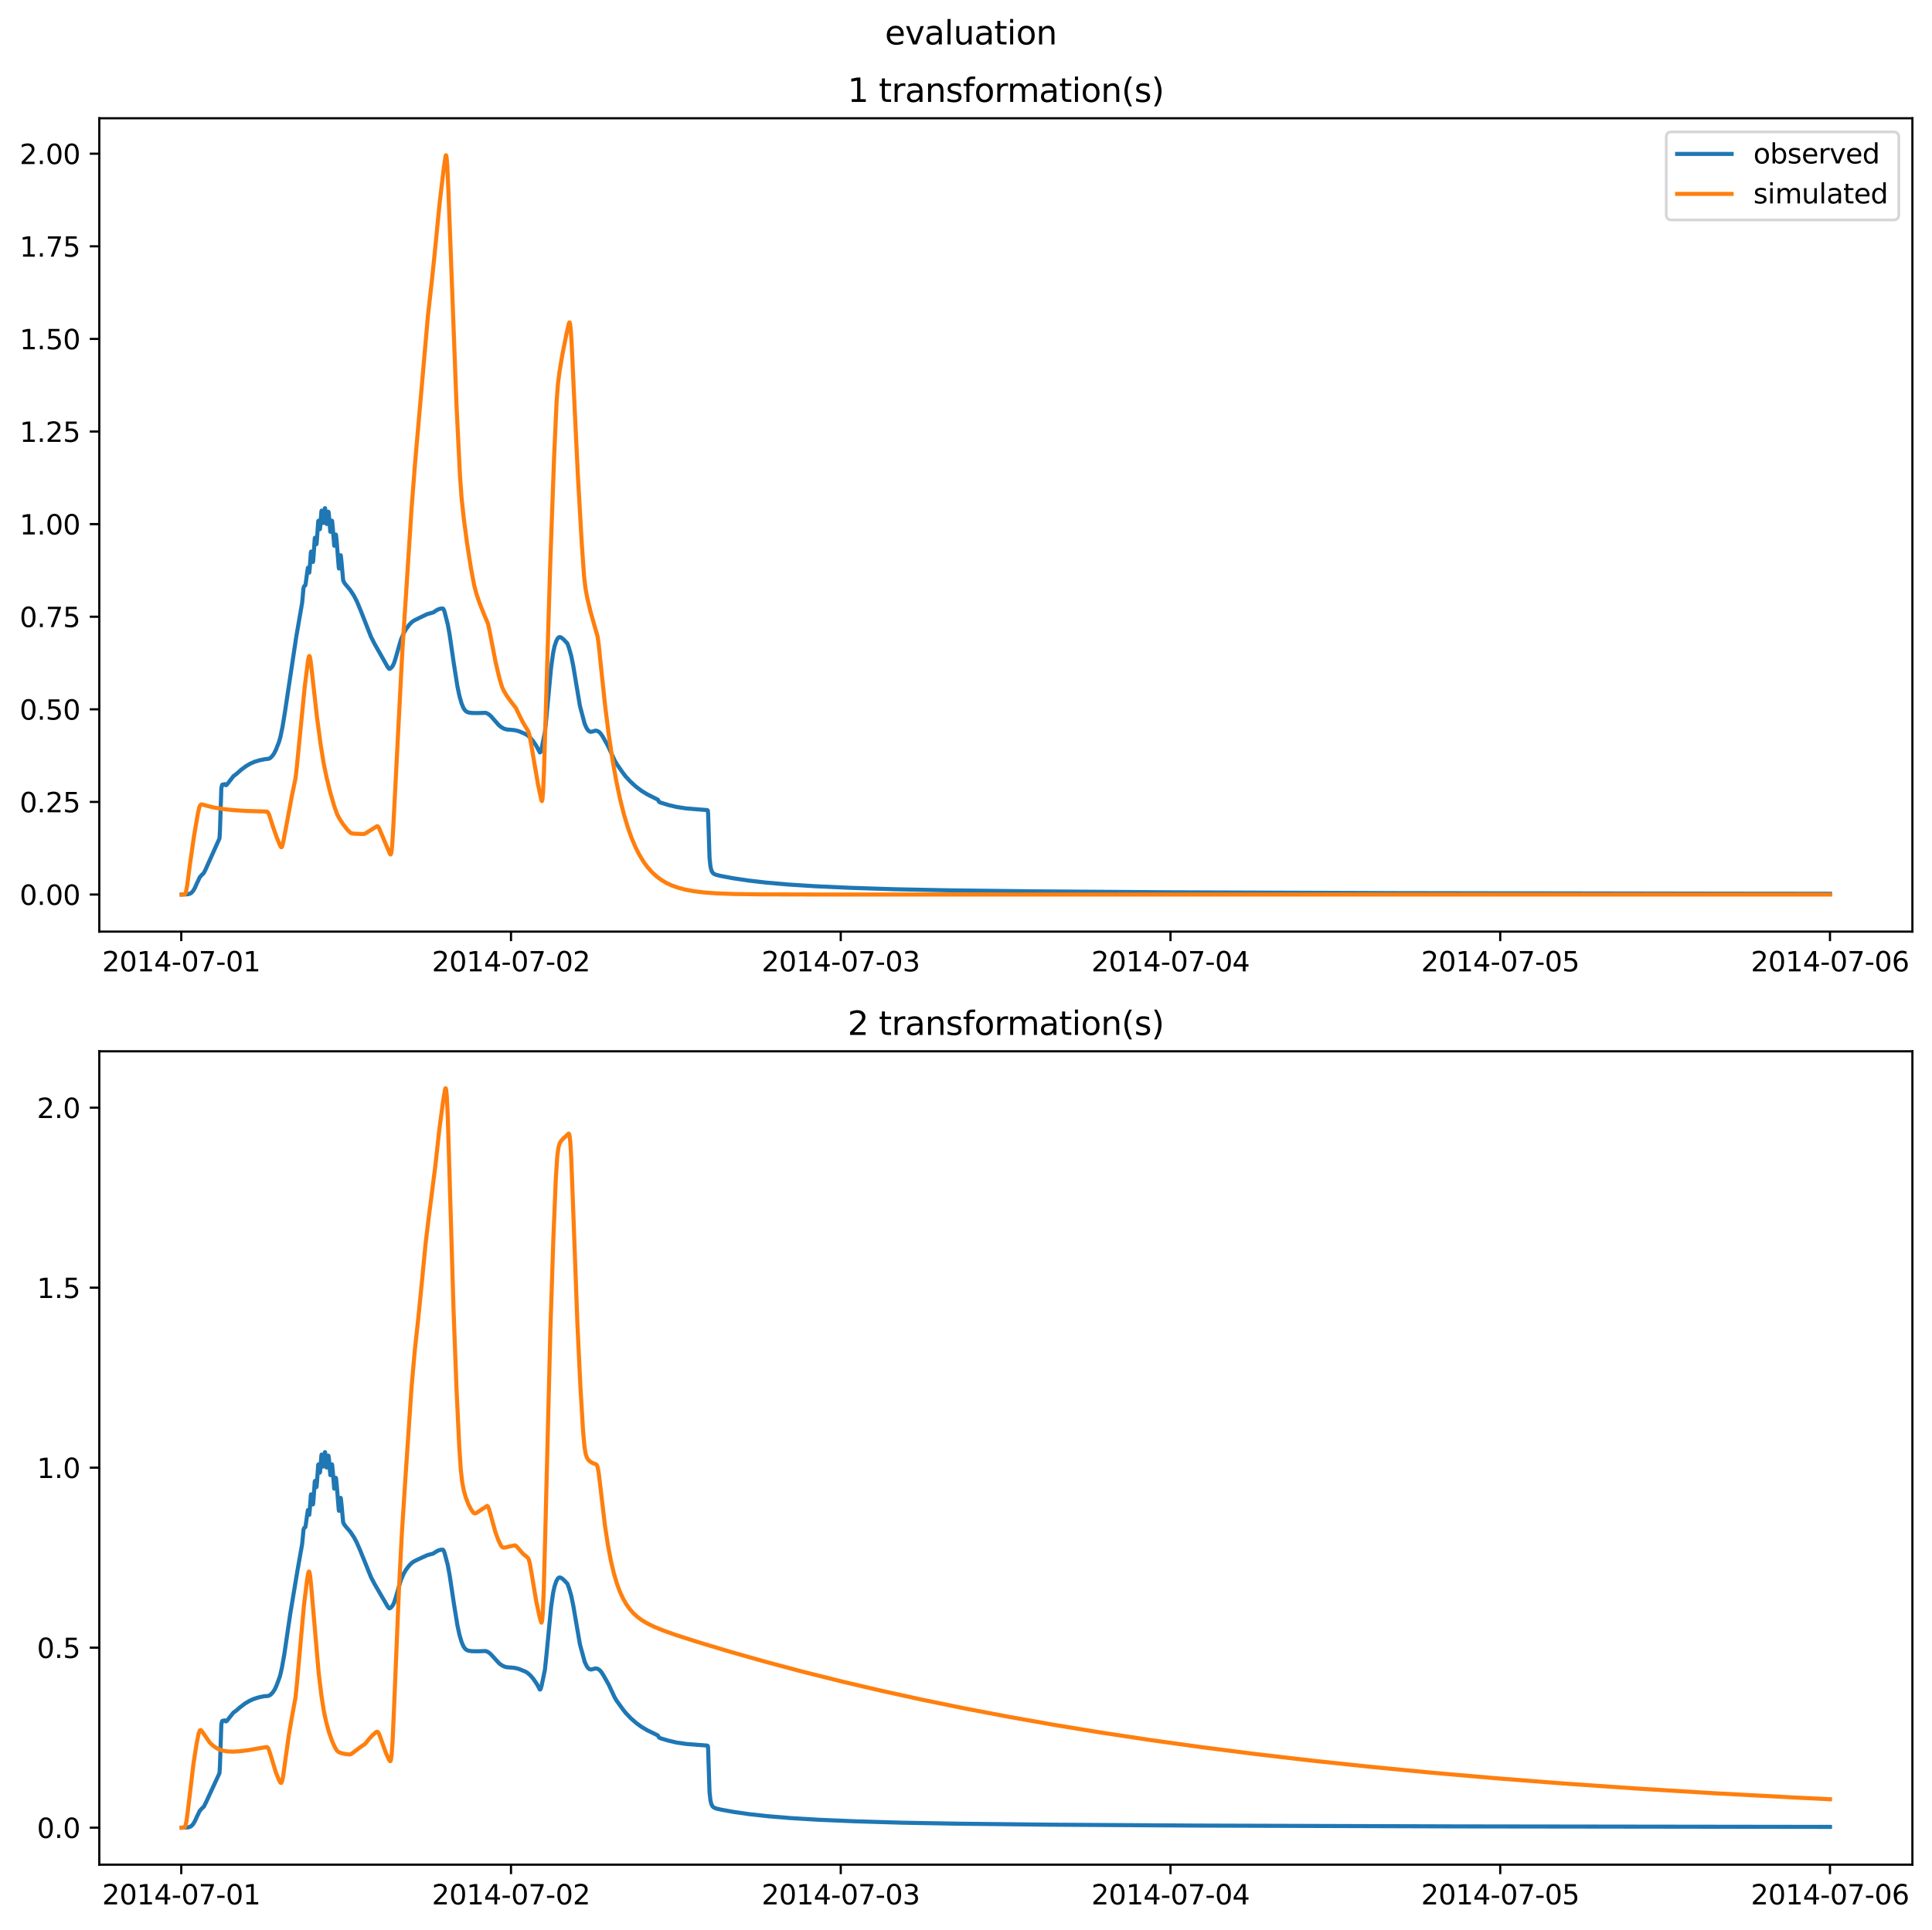 <?xml version="1.0" encoding="utf-8" standalone="no"?>
<!DOCTYPE svg PUBLIC "-//W3C//DTD SVG 1.1//EN"
  "http://www.w3.org/Graphics/SVG/1.1/DTD/svg11.dtd">
<svg xmlns:xlink="http://www.w3.org/1999/xlink" width="709.489pt" height="708.798pt" viewBox="0 0 709.489 708.798" xmlns="http://www.w3.org/2000/svg" version="1.1">
 <defs>
  <style type="text/css">*{stroke-linejoin: round; stroke-linecap: butt}</style>
 </defs>
 <g id="figure_1">
  <g id="patch_1">
   <path d="M 0 708.798 
L 709.489 708.798 
L 709.489 0 
L 0 0 
z
" style="fill: #ffffff"/>
  </g>
  <g id="axes_1">
   <g id="patch_2">
    <path d="M 36.466 342.2 
L 702.289 342.2 
L 702.289 43.44 
L 36.466 43.44 
z
" style="fill: #ffffff"/>
   </g>
   <g id="matplotlib.axis_1">
    <g id="xtick_1">
     <g id="line2d_1">
      <defs>
       <path id="m25de4a1dc1" d="M 0 0 
L 0 3.5 
" style="stroke: #000000; stroke-width: 0.8"/>
      </defs>
      <g>
       <use xlink:href="#m25de4a1dc1" x="66.562" y="342.2" style="stroke: #000000; stroke-width: 0.8"/>
      </g>
     </g>
     <g id="text_1">
      <!-- 2014-07-01 -->
      <g transform="translate(37.504 356.798) scale(0.1 -0.1)">
       <defs>
        <path id="DejaVuSans-32" d="M 1228 531 
L 3431 531 
L 3431 0 
L 469 0 
L 469 531 
Q 828 903 1448 1529 
Q 2069 2156 2228 2338 
Q 2531 2678 2651 2914 
Q 2772 3150 2772 3378 
Q 2772 3750 2511 3984 
Q 2250 4219 1831 4219 
Q 1534 4219 1204 4116 
Q 875 4013 500 3803 
L 500 4441 
Q 881 4594 1212 4672 
Q 1544 4750 1819 4750 
Q 2544 4750 2975 4387 
Q 3406 4025 3406 3419 
Q 3406 3131 3298 2873 
Q 3191 2616 2906 2266 
Q 2828 2175 2409 1742 
Q 1991 1309 1228 531 
z
" transform="scale(0.016)"/>
        <path id="DejaVuSans-30" d="M 2034 4250 
Q 1547 4250 1301 3770 
Q 1056 3291 1056 2328 
Q 1056 1369 1301 889 
Q 1547 409 2034 409 
Q 2525 409 2770 889 
Q 3016 1369 3016 2328 
Q 3016 3291 2770 3770 
Q 2525 4250 2034 4250 
z
M 2034 4750 
Q 2819 4750 3233 4129 
Q 3647 3509 3647 2328 
Q 3647 1150 3233 529 
Q 2819 -91 2034 -91 
Q 1250 -91 836 529 
Q 422 1150 422 2328 
Q 422 3509 836 4129 
Q 1250 4750 2034 4750 
z
" transform="scale(0.016)"/>
        <path id="DejaVuSans-31" d="M 794 531 
L 1825 531 
L 1825 4091 
L 703 3866 
L 703 4441 
L 1819 4666 
L 2450 4666 
L 2450 531 
L 3481 531 
L 3481 0 
L 794 0 
L 794 531 
z
" transform="scale(0.016)"/>
        <path id="DejaVuSans-34" d="M 2419 4116 
L 825 1625 
L 2419 1625 
L 2419 4116 
z
M 2253 4666 
L 3047 4666 
L 3047 1625 
L 3713 1625 
L 3713 1100 
L 3047 1100 
L 3047 0 
L 2419 0 
L 2419 1100 
L 313 1100 
L 313 1709 
L 2253 4666 
z
" transform="scale(0.016)"/>
        <path id="DejaVuSans-2d" d="M 313 2009 
L 1997 2009 
L 1997 1497 
L 313 1497 
L 313 2009 
z
" transform="scale(0.016)"/>
        <path id="DejaVuSans-37" d="M 525 4666 
L 3525 4666 
L 3525 4397 
L 1831 0 
L 1172 0 
L 2766 4134 
L 525 4134 
L 525 4666 
z
" transform="scale(0.016)"/>
       </defs>
       <use xlink:href="#DejaVuSans-32"/>
       <use xlink:href="#DejaVuSans-30" x="63.623"/>
       <use xlink:href="#DejaVuSans-31" x="127.246"/>
       <use xlink:href="#DejaVuSans-34" x="190.869"/>
       <use xlink:href="#DejaVuSans-2d" x="254.492"/>
       <use xlink:href="#DejaVuSans-30" x="290.576"/>
       <use xlink:href="#DejaVuSans-37" x="354.199"/>
       <use xlink:href="#DejaVuSans-2d" x="417.822"/>
       <use xlink:href="#DejaVuSans-30" x="453.906"/>
       <use xlink:href="#DejaVuSans-31" x="517.529"/>
      </g>
     </g>
    </g>
    <g id="xtick_2">
     <g id="line2d_2">
      <g>
       <use xlink:href="#m25de4a1dc1" x="187.655" y="342.2" style="stroke: #000000; stroke-width: 0.8"/>
      </g>
     </g>
     <g id="text_2">
      <!-- 2014-07-02 -->
      <g transform="translate(158.597 356.798) scale(0.1 -0.1)">
       <use xlink:href="#DejaVuSans-32"/>
       <use xlink:href="#DejaVuSans-30" x="63.623"/>
       <use xlink:href="#DejaVuSans-31" x="127.246"/>
       <use xlink:href="#DejaVuSans-34" x="190.869"/>
       <use xlink:href="#DejaVuSans-2d" x="254.492"/>
       <use xlink:href="#DejaVuSans-30" x="290.576"/>
       <use xlink:href="#DejaVuSans-37" x="354.199"/>
       <use xlink:href="#DejaVuSans-2d" x="417.822"/>
       <use xlink:href="#DejaVuSans-30" x="453.906"/>
       <use xlink:href="#DejaVuSans-32" x="517.529"/>
      </g>
     </g>
    </g>
    <g id="xtick_3">
     <g id="line2d_3">
      <g>
       <use xlink:href="#m25de4a1dc1" x="308.747" y="342.2" style="stroke: #000000; stroke-width: 0.8"/>
      </g>
     </g>
     <g id="text_3">
      <!-- 2014-07-03 -->
      <g transform="translate(279.689 356.798) scale(0.1 -0.1)">
       <defs>
        <path id="DejaVuSans-33" d="M 2597 2516 
Q 3050 2419 3304 2112 
Q 3559 1806 3559 1356 
Q 3559 666 3084 287 
Q 2609 -91 1734 -91 
Q 1441 -91 1130 -33 
Q 819 25 488 141 
L 488 750 
Q 750 597 1062 519 
Q 1375 441 1716 441 
Q 2309 441 2620 675 
Q 2931 909 2931 1356 
Q 2931 1769 2642 2001 
Q 2353 2234 1838 2234 
L 1294 2234 
L 1294 2753 
L 1863 2753 
Q 2328 2753 2575 2939 
Q 2822 3125 2822 3475 
Q 2822 3834 2567 4026 
Q 2313 4219 1838 4219 
Q 1578 4219 1281 4162 
Q 984 4106 628 3988 
L 628 4550 
Q 988 4650 1302 4700 
Q 1616 4750 1894 4750 
Q 2613 4750 3031 4423 
Q 3450 4097 3450 3541 
Q 3450 3153 3228 2886 
Q 3006 2619 2597 2516 
z
" transform="scale(0.016)"/>
       </defs>
       <use xlink:href="#DejaVuSans-32"/>
       <use xlink:href="#DejaVuSans-30" x="63.623"/>
       <use xlink:href="#DejaVuSans-31" x="127.246"/>
       <use xlink:href="#DejaVuSans-34" x="190.869"/>
       <use xlink:href="#DejaVuSans-2d" x="254.492"/>
       <use xlink:href="#DejaVuSans-30" x="290.576"/>
       <use xlink:href="#DejaVuSans-37" x="354.199"/>
       <use xlink:href="#DejaVuSans-2d" x="417.822"/>
       <use xlink:href="#DejaVuSans-30" x="453.906"/>
       <use xlink:href="#DejaVuSans-33" x="517.529"/>
      </g>
     </g>
    </g>
    <g id="xtick_4">
     <g id="line2d_4">
      <g>
       <use xlink:href="#m25de4a1dc1" x="429.84" y="342.2" style="stroke: #000000; stroke-width: 0.8"/>
      </g>
     </g>
     <g id="text_4">
      <!-- 2014-07-04 -->
      <g transform="translate(400.782 356.798) scale(0.1 -0.1)">
       <use xlink:href="#DejaVuSans-32"/>
       <use xlink:href="#DejaVuSans-30" x="63.623"/>
       <use xlink:href="#DejaVuSans-31" x="127.246"/>
       <use xlink:href="#DejaVuSans-34" x="190.869"/>
       <use xlink:href="#DejaVuSans-2d" x="254.492"/>
       <use xlink:href="#DejaVuSans-30" x="290.576"/>
       <use xlink:href="#DejaVuSans-37" x="354.199"/>
       <use xlink:href="#DejaVuSans-2d" x="417.822"/>
       <use xlink:href="#DejaVuSans-30" x="453.906"/>
       <use xlink:href="#DejaVuSans-34" x="517.529"/>
      </g>
     </g>
    </g>
    <g id="xtick_5">
     <g id="line2d_5">
      <g>
       <use xlink:href="#m25de4a1dc1" x="550.932" y="342.2" style="stroke: #000000; stroke-width: 0.8"/>
      </g>
     </g>
     <g id="text_5">
      <!-- 2014-07-05 -->
      <g transform="translate(521.874 356.798) scale(0.1 -0.1)">
       <defs>
        <path id="DejaVuSans-35" d="M 691 4666 
L 3169 4666 
L 3169 4134 
L 1269 4134 
L 1269 2991 
Q 1406 3038 1543 3061 
Q 1681 3084 1819 3084 
Q 2600 3084 3056 2656 
Q 3513 2228 3513 1497 
Q 3513 744 3044 326 
Q 2575 -91 1722 -91 
Q 1428 -91 1123 -41 
Q 819 9 494 109 
L 494 744 
Q 775 591 1075 516 
Q 1375 441 1709 441 
Q 2250 441 2565 725 
Q 2881 1009 2881 1497 
Q 2881 1984 2565 2268 
Q 2250 2553 1709 2553 
Q 1456 2553 1204 2497 
Q 953 2441 691 2322 
L 691 4666 
z
" transform="scale(0.016)"/>
       </defs>
       <use xlink:href="#DejaVuSans-32"/>
       <use xlink:href="#DejaVuSans-30" x="63.623"/>
       <use xlink:href="#DejaVuSans-31" x="127.246"/>
       <use xlink:href="#DejaVuSans-34" x="190.869"/>
       <use xlink:href="#DejaVuSans-2d" x="254.492"/>
       <use xlink:href="#DejaVuSans-30" x="290.576"/>
       <use xlink:href="#DejaVuSans-37" x="354.199"/>
       <use xlink:href="#DejaVuSans-2d" x="417.822"/>
       <use xlink:href="#DejaVuSans-30" x="453.906"/>
       <use xlink:href="#DejaVuSans-35" x="517.529"/>
      </g>
     </g>
    </g>
    <g id="xtick_6">
     <g id="line2d_6">
      <g>
       <use xlink:href="#m25de4a1dc1" x="672.025" y="342.2" style="stroke: #000000; stroke-width: 0.8"/>
      </g>
     </g>
     <g id="text_6">
      <!-- 2014-07-06 -->
      <g transform="translate(642.967 356.798) scale(0.1 -0.1)">
       <defs>
        <path id="DejaVuSans-36" d="M 2113 2584 
Q 1688 2584 1439 2293 
Q 1191 2003 1191 1497 
Q 1191 994 1439 701 
Q 1688 409 2113 409 
Q 2538 409 2786 701 
Q 3034 994 3034 1497 
Q 3034 2003 2786 2293 
Q 2538 2584 2113 2584 
z
M 3366 4563 
L 3366 3988 
Q 3128 4100 2886 4159 
Q 2644 4219 2406 4219 
Q 1781 4219 1451 3797 
Q 1122 3375 1075 2522 
Q 1259 2794 1537 2939 
Q 1816 3084 2150 3084 
Q 2853 3084 3261 2657 
Q 3669 2231 3669 1497 
Q 3669 778 3244 343 
Q 2819 -91 2113 -91 
Q 1303 -91 875 529 
Q 447 1150 447 2328 
Q 447 3434 972 4092 
Q 1497 4750 2381 4750 
Q 2619 4750 2861 4703 
Q 3103 4656 3366 4563 
z
" transform="scale(0.016)"/>
       </defs>
       <use xlink:href="#DejaVuSans-32"/>
       <use xlink:href="#DejaVuSans-30" x="63.623"/>
       <use xlink:href="#DejaVuSans-31" x="127.246"/>
       <use xlink:href="#DejaVuSans-34" x="190.869"/>
       <use xlink:href="#DejaVuSans-2d" x="254.492"/>
       <use xlink:href="#DejaVuSans-30" x="290.576"/>
       <use xlink:href="#DejaVuSans-37" x="354.199"/>
       <use xlink:href="#DejaVuSans-2d" x="417.822"/>
       <use xlink:href="#DejaVuSans-30" x="453.906"/>
       <use xlink:href="#DejaVuSans-36" x="517.529"/>
      </g>
     </g>
    </g>
   </g>
   <g id="matplotlib.axis_2">
    <g id="ytick_1">
     <g id="line2d_7">
      <defs>
       <path id="m395cefab90" d="M 0 0 
L -3.5 0 
" style="stroke: #000000; stroke-width: 0.8"/>
      </defs>
      <g>
       <use xlink:href="#m395cefab90" x="36.466" y="328.577" style="stroke: #000000; stroke-width: 0.8"/>
      </g>
     </g>
     <g id="text_7">
      <!-- 0.00 -->
      <g transform="translate(7.2 332.377) scale(0.1 -0.1)">
       <defs>
        <path id="DejaVuSans-2e" d="M 684 794 
L 1344 794 
L 1344 0 
L 684 0 
L 684 794 
z
" transform="scale(0.016)"/>
       </defs>
       <use xlink:href="#DejaVuSans-30"/>
       <use xlink:href="#DejaVuSans-2e" x="63.623"/>
       <use xlink:href="#DejaVuSans-30" x="95.41"/>
       <use xlink:href="#DejaVuSans-30" x="159.033"/>
      </g>
     </g>
    </g>
    <g id="ytick_2">
     <g id="line2d_8">
      <g>
       <use xlink:href="#m395cefab90" x="36.466" y="294.563" style="stroke: #000000; stroke-width: 0.8"/>
      </g>
     </g>
     <g id="text_8">
      <!-- 0.25 -->
      <g transform="translate(7.2 298.362) scale(0.1 -0.1)">
       <use xlink:href="#DejaVuSans-30"/>
       <use xlink:href="#DejaVuSans-2e" x="63.623"/>
       <use xlink:href="#DejaVuSans-32" x="95.41"/>
       <use xlink:href="#DejaVuSans-35" x="159.033"/>
      </g>
     </g>
    </g>
    <g id="ytick_3">
     <g id="line2d_9">
      <g>
       <use xlink:href="#m395cefab90" x="36.466" y="260.548" style="stroke: #000000; stroke-width: 0.8"/>
      </g>
     </g>
     <g id="text_9">
      <!-- 0.50 -->
      <g transform="translate(7.2 264.348) scale(0.1 -0.1)">
       <use xlink:href="#DejaVuSans-30"/>
       <use xlink:href="#DejaVuSans-2e" x="63.623"/>
       <use xlink:href="#DejaVuSans-35" x="95.41"/>
       <use xlink:href="#DejaVuSans-30" x="159.033"/>
      </g>
     </g>
    </g>
    <g id="ytick_4">
     <g id="line2d_10">
      <g>
       <use xlink:href="#m395cefab90" x="36.466" y="226.534" style="stroke: #000000; stroke-width: 0.8"/>
      </g>
     </g>
     <g id="text_10">
      <!-- 0.75 -->
      <g transform="translate(7.2 230.333) scale(0.1 -0.1)">
       <use xlink:href="#DejaVuSans-30"/>
       <use xlink:href="#DejaVuSans-2e" x="63.623"/>
       <use xlink:href="#DejaVuSans-37" x="95.41"/>
       <use xlink:href="#DejaVuSans-35" x="159.033"/>
      </g>
     </g>
    </g>
    <g id="ytick_5">
     <g id="line2d_11">
      <g>
       <use xlink:href="#m395cefab90" x="36.466" y="192.519" style="stroke: #000000; stroke-width: 0.8"/>
      </g>
     </g>
     <g id="text_11">
      <!-- 1.00 -->
      <g transform="translate(7.2 196.318) scale(0.1 -0.1)">
       <use xlink:href="#DejaVuSans-31"/>
       <use xlink:href="#DejaVuSans-2e" x="63.623"/>
       <use xlink:href="#DejaVuSans-30" x="95.41"/>
       <use xlink:href="#DejaVuSans-30" x="159.033"/>
      </g>
     </g>
    </g>
    <g id="ytick_6">
     <g id="line2d_12">
      <g>
       <use xlink:href="#m395cefab90" x="36.466" y="158.505" style="stroke: #000000; stroke-width: 0.8"/>
      </g>
     </g>
     <g id="text_12">
      <!-- 1.25 -->
      <g transform="translate(7.2 162.304) scale(0.1 -0.1)">
       <use xlink:href="#DejaVuSans-31"/>
       <use xlink:href="#DejaVuSans-2e" x="63.623"/>
       <use xlink:href="#DejaVuSans-32" x="95.41"/>
       <use xlink:href="#DejaVuSans-35" x="159.033"/>
      </g>
     </g>
    </g>
    <g id="ytick_7">
     <g id="line2d_13">
      <g>
       <use xlink:href="#m395cefab90" x="36.466" y="124.49" style="stroke: #000000; stroke-width: 0.8"/>
      </g>
     </g>
     <g id="text_13">
      <!-- 1.50 -->
      <g transform="translate(7.2 128.289) scale(0.1 -0.1)">
       <use xlink:href="#DejaVuSans-31"/>
       <use xlink:href="#DejaVuSans-2e" x="63.623"/>
       <use xlink:href="#DejaVuSans-35" x="95.41"/>
       <use xlink:href="#DejaVuSans-30" x="159.033"/>
      </g>
     </g>
    </g>
    <g id="ytick_8">
     <g id="line2d_14">
      <g>
       <use xlink:href="#m395cefab90" x="36.466" y="90.475" style="stroke: #000000; stroke-width: 0.8"/>
      </g>
     </g>
     <g id="text_14">
      <!-- 1.75 -->
      <g transform="translate(7.2 94.275) scale(0.1 -0.1)">
       <use xlink:href="#DejaVuSans-31"/>
       <use xlink:href="#DejaVuSans-2e" x="63.623"/>
       <use xlink:href="#DejaVuSans-37" x="95.41"/>
       <use xlink:href="#DejaVuSans-35" x="159.033"/>
      </g>
     </g>
    </g>
    <g id="ytick_9">
     <g id="line2d_15">
      <g>
       <use xlink:href="#m395cefab90" x="36.466" y="56.461" style="stroke: #000000; stroke-width: 0.8"/>
      </g>
     </g>
     <g id="text_15">
      <!-- 2.00 -->
      <g transform="translate(7.2 60.26) scale(0.1 -0.1)">
       <use xlink:href="#DejaVuSans-32"/>
       <use xlink:href="#DejaVuSans-2e" x="63.623"/>
       <use xlink:href="#DejaVuSans-30" x="95.41"/>
       <use xlink:href="#DejaVuSans-30" x="159.033"/>
      </g>
     </g>
    </g>
   </g>
   <g id="line2d_16">
    <path d="M 66.73 328.577 
L 69.085 328.47 
L 69.842 328.227 
L 70.43 327.816 
L 71.019 327.104 
L 71.608 326.04 
L 72.28 324.502 
L 73.374 322.213 
L 74.046 321.425 
L 74.803 320.727 
L 75.392 319.593 
L 80.606 307.956 
L 80.774 305.043 
L 81.278 289.625 
L 81.531 288.388 
L 81.699 288.176 
L 82.119 288.219 
L 82.456 288.01 
L 82.96 288.439 
L 83.212 288.316 
L 83.717 287.689 
L 85.735 285.084 
L 86.156 284.773 
L 86.66 284.424 
L 88.51 282.784 
L 90.36 281.406 
L 91.958 280.482 
L 93.556 279.793 
L 95.406 279.233 
L 97.34 278.854 
L 98.769 278.697 
L 99.358 278.334 
L 100.031 277.654 
L 100.704 276.666 
L 101.376 275.307 
L 102.469 272.494 
L 102.974 270.712 
L 103.731 267.074 
L 104.656 261.436 
L 108.776 234.022 
L 110.963 221.358 
L 111.467 215.901 
L 111.72 215.287 
L 112.14 214.968 
L 112.308 213.981 
L 112.729 210.836 
L 113.065 208.545 
L 113.149 208.662 
L 113.57 210.343 
L 113.738 208.733 
L 114.158 202.937 
L 114.242 202.602 
L 114.326 202.651 
L 114.495 203.464 
L 114.915 206.414 
L 114.999 206.142 
L 115.167 204.005 
L 115.588 197.768 
L 115.672 197.519 
L 115.756 197.568 
L 116.008 199.008 
L 116.176 199.903 
L 116.261 199.693 
L 116.429 197.666 
L 116.849 191.51 
L 116.933 191.291 
L 117.017 191.427 
L 117.27 193.333 
L 117.438 194.408 
L 117.522 194.205 
L 117.69 192.274 
L 118.026 187.877 
L 118.111 187.567 
L 118.195 187.674 
L 118.363 188.879 
L 118.699 192.1 
L 118.783 191.936 
L 119.036 189.09 
L 119.288 186.695 
L 119.372 186.662 
L 119.54 187.716 
L 119.961 192.471 
L 120.045 192.431 
L 120.213 190.957 
L 120.549 187.962 
L 120.633 188.063 
L 120.801 189.306 
L 121.306 195.341 
L 121.39 195.215 
L 121.895 191.259 
L 121.979 191.5 
L 122.231 194.145 
L 122.736 200.451 
L 122.82 200.325 
L 123.324 196.348 
L 123.408 196.597 
L 123.661 199.109 
L 124.417 208.646 
L 124.502 208.831 
L 124.67 207.685 
L 125.006 204.107 
L 125.09 203.944 
L 125.174 204.166 
L 125.427 206.568 
L 126.015 213.193 
L 126.52 214.177 
L 127.108 214.933 
L 128.622 216.723 
L 129.968 218.793 
L 131.061 220.915 
L 132.406 224.13 
L 136.274 233.981 
L 137.536 236.459 
L 142.413 245.094 
L 142.918 245.68 
L 143.17 245.671 
L 143.59 245.371 
L 144.179 244.654 
L 144.684 243.637 
L 145.272 241.799 
L 147.206 235.035 
L 148.3 232.491 
L 149.14 231.033 
L 150.318 229.442 
L 151.327 228.42 
L 152.252 227.821 
L 154.438 226.756 
L 156.793 225.612 
L 159.147 224.948 
L 160.241 224.195 
L 161.082 223.761 
L 161.922 223.542 
L 162.679 223.535 
L 162.932 223.877 
L 163.268 224.768 
L 164.445 229.379 
L 165.118 233.138 
L 166.716 244.108 
L 167.977 252.103 
L 168.734 255.704 
L 169.491 258.347 
L 170.163 259.998 
L 170.752 260.901 
L 171.341 261.41 
L 172.014 261.689 
L 173.191 261.883 
L 175.209 261.925 
L 178.405 261.833 
L 179.245 262.223 
L 180.086 262.87 
L 181.18 264.086 
L 183.198 266.375 
L 184.207 267.172 
L 185.216 267.703 
L 186.225 267.966 
L 187.739 268.074 
L 189.084 268.214 
L 190.514 268.582 
L 192.532 269.428 
L 193.625 270.007 
L 194.634 270.896 
L 195.643 272.059 
L 196.905 273.89 
L 197.493 274.994 
L 198.25 276.378 
L 198.418 276.347 
L 198.587 276.033 
L 198.923 274.782 
L 200.1 268.95 
L 200.605 264.067 
L 202.371 245.279 
L 203.128 239.829 
L 203.632 237.45 
L 204.305 235.403 
L 204.809 234.467 
L 205.23 234.088 
L 205.65 234.016 
L 206.155 234.22 
L 206.912 234.821 
L 208.341 236.33 
L 208.93 237.944 
L 209.771 240.919 
L 210.528 244.652 
L 211.284 249.227 
L 212.966 259.293 
L 214.732 265.953 
L 215.489 267.601 
L 216.078 268.394 
L 216.582 268.726 
L 217.087 268.811 
L 217.76 268.653 
L 218.685 268.368 
L 219.273 268.47 
L 219.946 268.814 
L 220.535 269.373 
L 221.291 270.463 
L 223.057 273.6 
L 223.814 275.164 
L 225.748 279.393 
L 226.505 280.677 
L 228.607 283.691 
L 229.701 285.131 
L 231.467 287.053 
L 233.485 288.9 
L 235.503 290.429 
L 237.521 291.68 
L 239.623 292.752 
L 241.558 293.718 
L 242.062 294.555 
L 242.567 294.808 
L 245.51 295.708 
L 248.537 296.426 
L 251.817 296.918 
L 255.096 297.197 
L 259.721 297.556 
L 259.89 297.703 
L 259.974 297.889 
L 260.058 299.27 
L 260.562 315.085 
L 260.899 318.267 
L 261.235 319.681 
L 261.656 320.512 
L 262.16 320.979 
L 262.917 321.318 
L 264.599 321.734 
L 269.056 322.572 
L 274.942 323.452 
L 281.333 324.19 
L 289.49 324.9 
L 299.329 325.526 
L 312.195 326.107 
L 328.593 326.637 
L 348.691 327.036 
L 379.048 327.397 
L 428.662 327.743 
L 513.007 328.052 
L 634.688 328.255 
L 672.025 328.291 
L 672.025 328.291 
" clip-path="url(#p7cc0ed26e3)" style="fill: none; stroke: #1f77b4; stroke-width: 1.5; stroke-linecap: square"/>
   </g>
   <g id="line2d_17">
    <path d="M 66.73 328.577 
L 67.824 328.553 
L 68.076 328.239 
L 68.328 327.482 
L 68.749 325.161 
L 69.842 316.855 
L 71.271 306.94 
L 72.701 298.623 
L 73.205 296.492 
L 73.542 295.761 
L 73.878 295.5 
L 74.299 295.501 
L 75.812 295.944 
L 78.503 296.599 
L 81.699 297.139 
L 85.651 297.57 
L 90.781 297.891 
L 97.508 298.079 
L 98.181 298.187 
L 98.517 298.569 
L 98.938 299.543 
L 100.199 303.547 
L 101.629 307.612 
L 102.974 310.85 
L 103.31 311.222 
L 103.479 311.125 
L 103.731 310.544 
L 104.151 308.639 
L 107.263 291.953 
L 108.524 285.918 
L 109.029 281.413 
L 111.888 252.436 
L 113.149 242.43 
L 113.485 241.025 
L 113.654 240.97 
L 113.822 241.391 
L 114.074 242.78 
L 114.663 247.885 
L 116.345 262.981 
L 117.69 273.065 
L 118.867 280.414 
L 119.961 285.704 
L 121.306 291.175 
L 122.736 296.072 
L 123.829 299.121 
L 124.67 300.731 
L 126.015 302.78 
L 127.529 304.706 
L 128.622 305.832 
L 129.211 306.116 
L 130.136 306.233 
L 133.668 306.361 
L 134.256 306.096 
L 138.461 303.471 
L 138.713 303.526 
L 138.965 303.778 
L 139.386 304.604 
L 143.17 313.609 
L 143.422 313.874 
L 143.59 313.672 
L 143.759 312.941 
L 144.011 310.595 
L 144.431 303.671 
L 147.711 239.89 
L 151.159 186.475 
L 152.504 169.171 
L 157.129 116.215 
L 158.559 103.408 
L 159.484 94.563 
L 161.502 74.08 
L 163.016 61.434 
L 163.604 57.425 
L 163.773 57.02 
L 163.857 57.105 
L 164.025 57.995 
L 164.277 61.276 
L 164.698 70.913 
L 167.641 148.735 
L 168.902 174.431 
L 169.491 182.732 
L 170.248 189.916 
L 171.509 199.488 
L 172.939 208.639 
L 174.116 214.91 
L 174.873 217.819 
L 176.05 221.362 
L 177.48 224.985 
L 179.245 229.205 
L 179.834 232.017 
L 182.02 243.306 
L 183.45 249.283 
L 184.375 252.368 
L 185.048 253.829 
L 186.225 255.767 
L 187.739 257.848 
L 189.505 260.143 
L 190.598 262.488 
L 192.112 265.492 
L 193.457 267.702 
L 194.046 268.725 
L 194.382 269.795 
L 194.887 272.397 
L 197.577 288.135 
L 198.839 294.073 
L 199.007 294.261 
L 199.175 293.721 
L 199.428 290.959 
L 199.764 283.423 
L 200.437 261.054 
L 202.034 208.021 
L 203.464 168.426 
L 204.389 147.709 
L 204.893 141.071 
L 205.482 136.414 
L 206.575 129.936 
L 208.005 122.767 
L 208.93 118.748 
L 209.098 118.421 
L 209.182 118.427 
L 209.35 118.911 
L 209.603 121.038 
L 209.939 126.324 
L 210.78 144.717 
L 212.209 174.532 
L 213.639 199.598 
L 214.48 211.547 
L 214.985 215.967 
L 215.657 219.634 
L 216.835 224.58 
L 218.18 229.363 
L 219.441 233.734 
L 219.862 236.698 
L 220.703 244.96 
L 222.216 259.237 
L 223.562 269.892 
L 224.907 278.909 
L 226.253 286.542 
L 227.682 293.37 
L 229.112 299.089 
L 230.542 303.879 
L 231.971 307.891 
L 233.401 311.252 
L 234.83 314.066 
L 236.344 316.549 
L 237.858 318.608 
L 239.455 320.4 
L 241.137 321.939 
L 242.903 323.244 
L 244.753 324.338 
L 246.771 325.276 
L 249.042 326.086 
L 251.649 326.774 
L 254.676 327.339 
L 258.376 327.795 
L 263.085 328.141 
L 269.644 328.384 
L 280.156 328.525 
L 304.963 328.575 
L 672.025 328.577 
L 672.025 328.577 
" clip-path="url(#p7cc0ed26e3)" style="fill: none; stroke: #ff7f0e; stroke-width: 1.5; stroke-linecap: square"/>
   </g>
   <g id="patch_3">
    <path d="M 36.466 342.2 
L 36.466 43.44 
" style="fill: none; stroke: #000000; stroke-width: 0.8; stroke-linejoin: miter; stroke-linecap: square"/>
   </g>
   <g id="patch_4">
    <path d="M 702.289 342.2 
L 702.289 43.44 
" style="fill: none; stroke: #000000; stroke-width: 0.8; stroke-linejoin: miter; stroke-linecap: square"/>
   </g>
   <g id="patch_5">
    <path d="M 36.466 342.2 
L 702.289 342.2 
" style="fill: none; stroke: #000000; stroke-width: 0.8; stroke-linejoin: miter; stroke-linecap: square"/>
   </g>
   <g id="patch_6">
    <path d="M 36.466 43.44 
L 702.289 43.44 
" style="fill: none; stroke: #000000; stroke-width: 0.8; stroke-linejoin: miter; stroke-linecap: square"/>
   </g>
   <g id="text_16">
    <!-- 1 transformation(s) -->
    <g transform="translate(311.263 37.44) scale(0.12 -0.12)">
     <defs>
      <path id="DejaVuSans-20" transform="scale(0.016)"/>
      <path id="DejaVuSans-74" d="M 1172 4494 
L 1172 3500 
L 2356 3500 
L 2356 3053 
L 1172 3053 
L 1172 1153 
Q 1172 725 1289 603 
Q 1406 481 1766 481 
L 2356 481 
L 2356 0 
L 1766 0 
Q 1100 0 847 248 
Q 594 497 594 1153 
L 594 3053 
L 172 3053 
L 172 3500 
L 594 3500 
L 594 4494 
L 1172 4494 
z
" transform="scale(0.016)"/>
      <path id="DejaVuSans-72" d="M 2631 2963 
Q 2534 3019 2420 3045 
Q 2306 3072 2169 3072 
Q 1681 3072 1420 2755 
Q 1159 2438 1159 1844 
L 1159 0 
L 581 0 
L 581 3500 
L 1159 3500 
L 1159 2956 
Q 1341 3275 1631 3429 
Q 1922 3584 2338 3584 
Q 2397 3584 2469 3576 
Q 2541 3569 2628 3553 
L 2631 2963 
z
" transform="scale(0.016)"/>
      <path id="DejaVuSans-61" d="M 2194 1759 
Q 1497 1759 1228 1600 
Q 959 1441 959 1056 
Q 959 750 1161 570 
Q 1363 391 1709 391 
Q 2188 391 2477 730 
Q 2766 1069 2766 1631 
L 2766 1759 
L 2194 1759 
z
M 3341 1997 
L 3341 0 
L 2766 0 
L 2766 531 
Q 2569 213 2275 61 
Q 1981 -91 1556 -91 
Q 1019 -91 701 211 
Q 384 513 384 1019 
Q 384 1609 779 1909 
Q 1175 2209 1959 2209 
L 2766 2209 
L 2766 2266 
Q 2766 2663 2505 2880 
Q 2244 3097 1772 3097 
Q 1472 3097 1187 3025 
Q 903 2953 641 2809 
L 641 3341 
Q 956 3463 1253 3523 
Q 1550 3584 1831 3584 
Q 2591 3584 2966 3190 
Q 3341 2797 3341 1997 
z
" transform="scale(0.016)"/>
      <path id="DejaVuSans-6e" d="M 3513 2113 
L 3513 0 
L 2938 0 
L 2938 2094 
Q 2938 2591 2744 2837 
Q 2550 3084 2163 3084 
Q 1697 3084 1428 2787 
Q 1159 2491 1159 1978 
L 1159 0 
L 581 0 
L 581 3500 
L 1159 3500 
L 1159 2956 
Q 1366 3272 1645 3428 
Q 1925 3584 2291 3584 
Q 2894 3584 3203 3211 
Q 3513 2838 3513 2113 
z
" transform="scale(0.016)"/>
      <path id="DejaVuSans-73" d="M 2834 3397 
L 2834 2853 
Q 2591 2978 2328 3040 
Q 2066 3103 1784 3103 
Q 1356 3103 1142 2972 
Q 928 2841 928 2578 
Q 928 2378 1081 2264 
Q 1234 2150 1697 2047 
L 1894 2003 
Q 2506 1872 2764 1633 
Q 3022 1394 3022 966 
Q 3022 478 2636 193 
Q 2250 -91 1575 -91 
Q 1294 -91 989 -36 
Q 684 19 347 128 
L 347 722 
Q 666 556 975 473 
Q 1284 391 1588 391 
Q 1994 391 2212 530 
Q 2431 669 2431 922 
Q 2431 1156 2273 1281 
Q 2116 1406 1581 1522 
L 1381 1569 
Q 847 1681 609 1914 
Q 372 2147 372 2553 
Q 372 3047 722 3315 
Q 1072 3584 1716 3584 
Q 2034 3584 2315 3537 
Q 2597 3491 2834 3397 
z
" transform="scale(0.016)"/>
      <path id="DejaVuSans-66" d="M 2375 4863 
L 2375 4384 
L 1825 4384 
Q 1516 4384 1395 4259 
Q 1275 4134 1275 3809 
L 1275 3500 
L 2222 3500 
L 2222 3053 
L 1275 3053 
L 1275 0 
L 697 0 
L 697 3053 
L 147 3053 
L 147 3500 
L 697 3500 
L 697 3744 
Q 697 4328 969 4595 
Q 1241 4863 1831 4863 
L 2375 4863 
z
" transform="scale(0.016)"/>
      <path id="DejaVuSans-6f" d="M 1959 3097 
Q 1497 3097 1228 2736 
Q 959 2375 959 1747 
Q 959 1119 1226 758 
Q 1494 397 1959 397 
Q 2419 397 2687 759 
Q 2956 1122 2956 1747 
Q 2956 2369 2687 2733 
Q 2419 3097 1959 3097 
z
M 1959 3584 
Q 2709 3584 3137 3096 
Q 3566 2609 3566 1747 
Q 3566 888 3137 398 
Q 2709 -91 1959 -91 
Q 1206 -91 779 398 
Q 353 888 353 1747 
Q 353 2609 779 3096 
Q 1206 3584 1959 3584 
z
" transform="scale(0.016)"/>
      <path id="DejaVuSans-6d" d="M 3328 2828 
Q 3544 3216 3844 3400 
Q 4144 3584 4550 3584 
Q 5097 3584 5394 3201 
Q 5691 2819 5691 2113 
L 5691 0 
L 5113 0 
L 5113 2094 
Q 5113 2597 4934 2840 
Q 4756 3084 4391 3084 
Q 3944 3084 3684 2787 
Q 3425 2491 3425 1978 
L 3425 0 
L 2847 0 
L 2847 2094 
Q 2847 2600 2669 2842 
Q 2491 3084 2119 3084 
Q 1678 3084 1418 2786 
Q 1159 2488 1159 1978 
L 1159 0 
L 581 0 
L 581 3500 
L 1159 3500 
L 1159 2956 
Q 1356 3278 1631 3431 
Q 1906 3584 2284 3584 
Q 2666 3584 2933 3390 
Q 3200 3197 3328 2828 
z
" transform="scale(0.016)"/>
      <path id="DejaVuSans-69" d="M 603 3500 
L 1178 3500 
L 1178 0 
L 603 0 
L 603 3500 
z
M 603 4863 
L 1178 4863 
L 1178 4134 
L 603 4134 
L 603 4863 
z
" transform="scale(0.016)"/>
      <path id="DejaVuSans-28" d="M 1984 4856 
Q 1566 4138 1362 3434 
Q 1159 2731 1159 2009 
Q 1159 1288 1364 580 
Q 1569 -128 1984 -844 
L 1484 -844 
Q 1016 -109 783 600 
Q 550 1309 550 2009 
Q 550 2706 781 3412 
Q 1013 4119 1484 4856 
L 1984 4856 
z
" transform="scale(0.016)"/>
      <path id="DejaVuSans-29" d="M 513 4856 
L 1013 4856 
Q 1481 4119 1714 3412 
Q 1947 2706 1947 2009 
Q 1947 1309 1714 600 
Q 1481 -109 1013 -844 
L 513 -844 
Q 928 -128 1133 580 
Q 1338 1288 1338 2009 
Q 1338 2731 1133 3434 
Q 928 4138 513 4856 
z
" transform="scale(0.016)"/>
     </defs>
     <use xlink:href="#DejaVuSans-31"/>
     <use xlink:href="#DejaVuSans-20" x="63.623"/>
     <use xlink:href="#DejaVuSans-74" x="95.41"/>
     <use xlink:href="#DejaVuSans-72" x="134.619"/>
     <use xlink:href="#DejaVuSans-61" x="175.732"/>
     <use xlink:href="#DejaVuSans-6e" x="237.012"/>
     <use xlink:href="#DejaVuSans-73" x="300.391"/>
     <use xlink:href="#DejaVuSans-66" x="352.49"/>
     <use xlink:href="#DejaVuSans-6f" x="387.695"/>
     <use xlink:href="#DejaVuSans-72" x="448.877"/>
     <use xlink:href="#DejaVuSans-6d" x="488.24"/>
     <use xlink:href="#DejaVuSans-61" x="585.652"/>
     <use xlink:href="#DejaVuSans-74" x="646.932"/>
     <use xlink:href="#DejaVuSans-69" x="686.141"/>
     <use xlink:href="#DejaVuSans-6f" x="713.924"/>
     <use xlink:href="#DejaVuSans-6e" x="775.105"/>
     <use xlink:href="#DejaVuSans-28" x="838.484"/>
     <use xlink:href="#DejaVuSans-73" x="877.498"/>
     <use xlink:href="#DejaVuSans-29" x="929.598"/>
    </g>
   </g>
   <g id="legend_1">
    <g id="patch_7">
     <path d="M 613.896 80.796 
L 695.289 80.796 
Q 697.289 80.796 697.289 78.796 
L 697.289 50.44 
Q 697.289 48.44 695.289 48.44 
L 613.896 48.44 
Q 611.896 48.44 611.896 50.44 
L 611.896 78.796 
Q 611.896 80.796 613.896 80.796 
z
" style="fill: #ffffff; opacity: 0.8; stroke: #cccccc; stroke-linejoin: miter"/>
    </g>
    <g id="line2d_18">
     <path d="M 615.896 56.538 
L 625.896 56.538 
L 635.896 56.538 
" style="fill: none; stroke: #1f77b4; stroke-width: 1.5; stroke-linecap: square"/>
    </g>
    <g id="text_17">
     <!-- observed -->
     <g transform="translate(643.896 60.038) scale(0.1 -0.1)">
      <defs>
       <path id="DejaVuSans-62" d="M 3116 1747 
Q 3116 2381 2855 2742 
Q 2594 3103 2138 3103 
Q 1681 3103 1420 2742 
Q 1159 2381 1159 1747 
Q 1159 1113 1420 752 
Q 1681 391 2138 391 
Q 2594 391 2855 752 
Q 3116 1113 3116 1747 
z
M 1159 2969 
Q 1341 3281 1617 3432 
Q 1894 3584 2278 3584 
Q 2916 3584 3314 3078 
Q 3713 2572 3713 1747 
Q 3713 922 3314 415 
Q 2916 -91 2278 -91 
Q 1894 -91 1617 61 
Q 1341 213 1159 525 
L 1159 0 
L 581 0 
L 581 4863 
L 1159 4863 
L 1159 2969 
z
" transform="scale(0.016)"/>
       <path id="DejaVuSans-65" d="M 3597 1894 
L 3597 1613 
L 953 1613 
Q 991 1019 1311 708 
Q 1631 397 2203 397 
Q 2534 397 2845 478 
Q 3156 559 3463 722 
L 3463 178 
Q 3153 47 2828 -22 
Q 2503 -91 2169 -91 
Q 1331 -91 842 396 
Q 353 884 353 1716 
Q 353 2575 817 3079 
Q 1281 3584 2069 3584 
Q 2775 3584 3186 3129 
Q 3597 2675 3597 1894 
z
M 3022 2063 
Q 3016 2534 2758 2815 
Q 2500 3097 2075 3097 
Q 1594 3097 1305 2825 
Q 1016 2553 972 2059 
L 3022 2063 
z
" transform="scale(0.016)"/>
       <path id="DejaVuSans-76" d="M 191 3500 
L 800 3500 
L 1894 563 
L 2988 3500 
L 3597 3500 
L 2284 0 
L 1503 0 
L 191 3500 
z
" transform="scale(0.016)"/>
       <path id="DejaVuSans-64" d="M 2906 2969 
L 2906 4863 
L 3481 4863 
L 3481 0 
L 2906 0 
L 2906 525 
Q 2725 213 2448 61 
Q 2172 -91 1784 -91 
Q 1150 -91 751 415 
Q 353 922 353 1747 
Q 353 2572 751 3078 
Q 1150 3584 1784 3584 
Q 2172 3584 2448 3432 
Q 2725 3281 2906 2969 
z
M 947 1747 
Q 947 1113 1208 752 
Q 1469 391 1925 391 
Q 2381 391 2643 752 
Q 2906 1113 2906 1747 
Q 2906 2381 2643 2742 
Q 2381 3103 1925 3103 
Q 1469 3103 1208 2742 
Q 947 2381 947 1747 
z
" transform="scale(0.016)"/>
      </defs>
      <use xlink:href="#DejaVuSans-6f"/>
      <use xlink:href="#DejaVuSans-62" x="61.182"/>
      <use xlink:href="#DejaVuSans-73" x="124.658"/>
      <use xlink:href="#DejaVuSans-65" x="176.758"/>
      <use xlink:href="#DejaVuSans-72" x="238.281"/>
      <use xlink:href="#DejaVuSans-76" x="279.395"/>
      <use xlink:href="#DejaVuSans-65" x="338.574"/>
      <use xlink:href="#DejaVuSans-64" x="400.098"/>
     </g>
    </g>
    <g id="line2d_19">
     <path d="M 615.896 71.217 
L 625.896 71.217 
L 635.896 71.217 
" style="fill: none; stroke: #ff7f0e; stroke-width: 1.5; stroke-linecap: square"/>
    </g>
    <g id="text_18">
     <!-- simulated -->
     <g transform="translate(643.896 74.717) scale(0.1 -0.1)">
      <defs>
       <path id="DejaVuSans-75" d="M 544 1381 
L 544 3500 
L 1119 3500 
L 1119 1403 
Q 1119 906 1312 657 
Q 1506 409 1894 409 
Q 2359 409 2629 706 
Q 2900 1003 2900 1516 
L 2900 3500 
L 3475 3500 
L 3475 0 
L 2900 0 
L 2900 538 
Q 2691 219 2414 64 
Q 2138 -91 1772 -91 
Q 1169 -91 856 284 
Q 544 659 544 1381 
z
M 1991 3584 
L 1991 3584 
z
" transform="scale(0.016)"/>
       <path id="DejaVuSans-6c" d="M 603 4863 
L 1178 4863 
L 1178 0 
L 603 0 
L 603 4863 
z
" transform="scale(0.016)"/>
      </defs>
      <use xlink:href="#DejaVuSans-73"/>
      <use xlink:href="#DejaVuSans-69" x="52.1"/>
      <use xlink:href="#DejaVuSans-6d" x="79.883"/>
      <use xlink:href="#DejaVuSans-75" x="177.295"/>
      <use xlink:href="#DejaVuSans-6c" x="240.674"/>
      <use xlink:href="#DejaVuSans-61" x="268.457"/>
      <use xlink:href="#DejaVuSans-74" x="329.736"/>
      <use xlink:href="#DejaVuSans-65" x="368.945"/>
      <use xlink:href="#DejaVuSans-64" x="430.469"/>
     </g>
    </g>
   </g>
  </g>
  <g id="axes_2">
   <g id="patch_8">
    <path d="M 36.466 684.92 
L 702.289 684.92 
L 702.289 386.16 
L 36.466 386.16 
z
" style="fill: #ffffff"/>
   </g>
   <g id="matplotlib.axis_3">
    <g id="xtick_7">
     <g id="line2d_20">
      <g>
       <use xlink:href="#m25de4a1dc1" x="66.562" y="684.92" style="stroke: #000000; stroke-width: 0.8"/>
      </g>
     </g>
     <g id="text_19">
      <!-- 2014-07-01 -->
      <g transform="translate(37.504 699.518) scale(0.1 -0.1)">
       <use xlink:href="#DejaVuSans-32"/>
       <use xlink:href="#DejaVuSans-30" x="63.623"/>
       <use xlink:href="#DejaVuSans-31" x="127.246"/>
       <use xlink:href="#DejaVuSans-34" x="190.869"/>
       <use xlink:href="#DejaVuSans-2d" x="254.492"/>
       <use xlink:href="#DejaVuSans-30" x="290.576"/>
       <use xlink:href="#DejaVuSans-37" x="354.199"/>
       <use xlink:href="#DejaVuSans-2d" x="417.822"/>
       <use xlink:href="#DejaVuSans-30" x="453.906"/>
       <use xlink:href="#DejaVuSans-31" x="517.529"/>
      </g>
     </g>
    </g>
    <g id="xtick_8">
     <g id="line2d_21">
      <g>
       <use xlink:href="#m25de4a1dc1" x="187.655" y="684.92" style="stroke: #000000; stroke-width: 0.8"/>
      </g>
     </g>
     <g id="text_20">
      <!-- 2014-07-02 -->
      <g transform="translate(158.597 699.518) scale(0.1 -0.1)">
       <use xlink:href="#DejaVuSans-32"/>
       <use xlink:href="#DejaVuSans-30" x="63.623"/>
       <use xlink:href="#DejaVuSans-31" x="127.246"/>
       <use xlink:href="#DejaVuSans-34" x="190.869"/>
       <use xlink:href="#DejaVuSans-2d" x="254.492"/>
       <use xlink:href="#DejaVuSans-30" x="290.576"/>
       <use xlink:href="#DejaVuSans-37" x="354.199"/>
       <use xlink:href="#DejaVuSans-2d" x="417.822"/>
       <use xlink:href="#DejaVuSans-30" x="453.906"/>
       <use xlink:href="#DejaVuSans-32" x="517.529"/>
      </g>
     </g>
    </g>
    <g id="xtick_9">
     <g id="line2d_22">
      <g>
       <use xlink:href="#m25de4a1dc1" x="308.747" y="684.92" style="stroke: #000000; stroke-width: 0.8"/>
      </g>
     </g>
     <g id="text_21">
      <!-- 2014-07-03 -->
      <g transform="translate(279.689 699.518) scale(0.1 -0.1)">
       <use xlink:href="#DejaVuSans-32"/>
       <use xlink:href="#DejaVuSans-30" x="63.623"/>
       <use xlink:href="#DejaVuSans-31" x="127.246"/>
       <use xlink:href="#DejaVuSans-34" x="190.869"/>
       <use xlink:href="#DejaVuSans-2d" x="254.492"/>
       <use xlink:href="#DejaVuSans-30" x="290.576"/>
       <use xlink:href="#DejaVuSans-37" x="354.199"/>
       <use xlink:href="#DejaVuSans-2d" x="417.822"/>
       <use xlink:href="#DejaVuSans-30" x="453.906"/>
       <use xlink:href="#DejaVuSans-33" x="517.529"/>
      </g>
     </g>
    </g>
    <g id="xtick_10">
     <g id="line2d_23">
      <g>
       <use xlink:href="#m25de4a1dc1" x="429.84" y="684.92" style="stroke: #000000; stroke-width: 0.8"/>
      </g>
     </g>
     <g id="text_22">
      <!-- 2014-07-04 -->
      <g transform="translate(400.782 699.518) scale(0.1 -0.1)">
       <use xlink:href="#DejaVuSans-32"/>
       <use xlink:href="#DejaVuSans-30" x="63.623"/>
       <use xlink:href="#DejaVuSans-31" x="127.246"/>
       <use xlink:href="#DejaVuSans-34" x="190.869"/>
       <use xlink:href="#DejaVuSans-2d" x="254.492"/>
       <use xlink:href="#DejaVuSans-30" x="290.576"/>
       <use xlink:href="#DejaVuSans-37" x="354.199"/>
       <use xlink:href="#DejaVuSans-2d" x="417.822"/>
       <use xlink:href="#DejaVuSans-30" x="453.906"/>
       <use xlink:href="#DejaVuSans-34" x="517.529"/>
      </g>
     </g>
    </g>
    <g id="xtick_11">
     <g id="line2d_24">
      <g>
       <use xlink:href="#m25de4a1dc1" x="550.932" y="684.92" style="stroke: #000000; stroke-width: 0.8"/>
      </g>
     </g>
     <g id="text_23">
      <!-- 2014-07-05 -->
      <g transform="translate(521.874 699.518) scale(0.1 -0.1)">
       <use xlink:href="#DejaVuSans-32"/>
       <use xlink:href="#DejaVuSans-30" x="63.623"/>
       <use xlink:href="#DejaVuSans-31" x="127.246"/>
       <use xlink:href="#DejaVuSans-34" x="190.869"/>
       <use xlink:href="#DejaVuSans-2d" x="254.492"/>
       <use xlink:href="#DejaVuSans-30" x="290.576"/>
       <use xlink:href="#DejaVuSans-37" x="354.199"/>
       <use xlink:href="#DejaVuSans-2d" x="417.822"/>
       <use xlink:href="#DejaVuSans-30" x="453.906"/>
       <use xlink:href="#DejaVuSans-35" x="517.529"/>
      </g>
     </g>
    </g>
    <g id="xtick_12">
     <g id="line2d_25">
      <g>
       <use xlink:href="#m25de4a1dc1" x="672.025" y="684.92" style="stroke: #000000; stroke-width: 0.8"/>
      </g>
     </g>
     <g id="text_24">
      <!-- 2014-07-06 -->
      <g transform="translate(642.967 699.518) scale(0.1 -0.1)">
       <use xlink:href="#DejaVuSans-32"/>
       <use xlink:href="#DejaVuSans-30" x="63.623"/>
       <use xlink:href="#DejaVuSans-31" x="127.246"/>
       <use xlink:href="#DejaVuSans-34" x="190.869"/>
       <use xlink:href="#DejaVuSans-2d" x="254.492"/>
       <use xlink:href="#DejaVuSans-30" x="290.576"/>
       <use xlink:href="#DejaVuSans-37" x="354.199"/>
       <use xlink:href="#DejaVuSans-2d" x="417.822"/>
       <use xlink:href="#DejaVuSans-30" x="453.906"/>
       <use xlink:href="#DejaVuSans-36" x="517.529"/>
      </g>
     </g>
    </g>
   </g>
   <g id="matplotlib.axis_4">
    <g id="ytick_10">
     <g id="line2d_26">
      <g>
       <use xlink:href="#m395cefab90" x="36.466" y="671.326" style="stroke: #000000; stroke-width: 0.8"/>
      </g>
     </g>
     <g id="text_25">
      <!-- 0.0 -->
      <g transform="translate(13.562 675.125) scale(0.1 -0.1)">
       <use xlink:href="#DejaVuSans-30"/>
       <use xlink:href="#DejaVuSans-2e" x="63.623"/>
       <use xlink:href="#DejaVuSans-30" x="95.41"/>
      </g>
     </g>
    </g>
    <g id="ytick_11">
     <g id="line2d_27">
      <g>
       <use xlink:href="#m395cefab90" x="36.466" y="605.211" style="stroke: #000000; stroke-width: 0.8"/>
      </g>
     </g>
     <g id="text_26">
      <!-- 0.5 -->
      <g transform="translate(13.562 609.01) scale(0.1 -0.1)">
       <use xlink:href="#DejaVuSans-30"/>
       <use xlink:href="#DejaVuSans-2e" x="63.623"/>
       <use xlink:href="#DejaVuSans-35" x="95.41"/>
      </g>
     </g>
    </g>
    <g id="ytick_12">
     <g id="line2d_28">
      <g>
       <use xlink:href="#m395cefab90" x="36.466" y="539.096" style="stroke: #000000; stroke-width: 0.8"/>
      </g>
     </g>
     <g id="text_27">
      <!-- 1.0 -->
      <g transform="translate(13.562 542.895) scale(0.1 -0.1)">
       <use xlink:href="#DejaVuSans-31"/>
       <use xlink:href="#DejaVuSans-2e" x="63.623"/>
       <use xlink:href="#DejaVuSans-30" x="95.41"/>
      </g>
     </g>
    </g>
    <g id="ytick_13">
     <g id="line2d_29">
      <g>
       <use xlink:href="#m395cefab90" x="36.466" y="472.981" style="stroke: #000000; stroke-width: 0.8"/>
      </g>
     </g>
     <g id="text_28">
      <!-- 1.5 -->
      <g transform="translate(13.562 476.781) scale(0.1 -0.1)">
       <use xlink:href="#DejaVuSans-31"/>
       <use xlink:href="#DejaVuSans-2e" x="63.623"/>
       <use xlink:href="#DejaVuSans-35" x="95.41"/>
      </g>
     </g>
    </g>
    <g id="ytick_14">
     <g id="line2d_30">
      <g>
       <use xlink:href="#m395cefab90" x="36.466" y="406.867" style="stroke: #000000; stroke-width: 0.8"/>
      </g>
     </g>
     <g id="text_29">
      <!-- 2.0 -->
      <g transform="translate(13.562 410.666) scale(0.1 -0.1)">
       <use xlink:href="#DejaVuSans-32"/>
       <use xlink:href="#DejaVuSans-2e" x="63.623"/>
       <use xlink:href="#DejaVuSans-30" x="95.41"/>
      </g>
     </g>
    </g>
   </g>
   <g id="line2d_31">
    <path d="M 66.73 671.326 
L 69.085 671.221 
L 69.842 670.985 
L 70.43 670.586 
L 71.019 669.893 
L 71.608 668.859 
L 72.28 667.365 
L 73.374 665.141 
L 74.046 664.374 
L 74.887 663.562 
L 75.644 662.044 
L 80.606 651.285 
L 80.774 648.453 
L 81.278 633.469 
L 81.531 632.267 
L 81.699 632.062 
L 82.119 632.103 
L 82.456 631.9 
L 82.96 632.317 
L 83.212 632.197 
L 83.717 631.588 
L 85.735 629.056 
L 86.24 628.715 
L 86.744 628.336 
L 88.09 627.168 
L 89.94 625.758 
L 91.537 624.797 
L 93.219 624.039 
L 94.985 623.476 
L 97.088 623.027 
L 98.097 623.002 
L 98.769 622.849 
L 99.442 622.427 
L 100.199 621.626 
L 100.872 620.587 
L 101.544 619.161 
L 102.806 615.725 
L 103.479 612.824 
L 104.404 607.685 
L 106.59 592.78 
L 109.281 576.616 
L 110.963 567.123 
L 111.467 561.82 
L 111.72 561.224 
L 112.14 560.914 
L 112.308 559.954 
L 112.729 556.898 
L 113.065 554.671 
L 113.149 554.784 
L 113.57 556.418 
L 113.738 554.853 
L 114.158 549.221 
L 114.242 548.895 
L 114.326 548.942 
L 114.495 549.733 
L 114.915 552.6 
L 114.999 552.336 
L 115.167 550.259 
L 115.588 544.197 
L 115.672 543.956 
L 115.756 544.003 
L 116.008 545.402 
L 116.176 546.273 
L 116.261 546.068 
L 116.429 544.098 
L 116.849 538.115 
L 116.933 537.903 
L 117.017 538.035 
L 117.27 539.887 
L 117.438 540.932 
L 117.522 540.734 
L 117.69 538.858 
L 118.026 534.585 
L 118.111 534.283 
L 118.195 534.387 
L 118.363 535.558 
L 118.699 538.689 
L 118.783 538.53 
L 119.036 535.764 
L 119.288 533.436 
L 119.372 533.404 
L 119.54 534.428 
L 119.961 539.049 
L 120.045 539.011 
L 120.213 537.578 
L 120.549 534.668 
L 120.633 534.765 
L 120.801 535.974 
L 121.306 541.839 
L 121.39 541.716 
L 121.895 537.871 
L 121.979 538.105 
L 122.231 540.676 
L 122.736 546.805 
L 122.82 546.682 
L 123.324 542.817 
L 123.408 543.059 
L 123.661 545.501 
L 124.417 554.769 
L 124.502 554.949 
L 124.67 553.835 
L 125.006 550.358 
L 125.09 550.2 
L 125.174 550.415 
L 125.427 552.75 
L 126.015 559.188 
L 126.52 560.145 
L 127.108 560.879 
L 128.622 562.619 
L 129.968 564.631 
L 131.061 566.693 
L 132.406 569.817 
L 136.274 579.391 
L 137.536 581.799 
L 142.413 590.191 
L 142.918 590.761 
L 143.17 590.752 
L 143.59 590.46 
L 144.179 589.764 
L 144.684 588.776 
L 145.272 586.99 
L 147.206 580.416 
L 148.3 577.943 
L 149.14 576.526 
L 150.318 574.98 
L 151.327 573.987 
L 152.252 573.404 
L 154.522 572.326 
L 156.961 571.219 
L 159.063 570.657 
L 160.072 569.99 
L 160.997 569.491 
L 161.922 569.246 
L 162.679 569.24 
L 162.932 569.572 
L 163.268 570.438 
L 164.445 574.919 
L 165.118 578.572 
L 166.716 589.233 
L 167.977 597.003 
L 168.734 600.503 
L 169.491 603.072 
L 170.163 604.676 
L 170.752 605.553 
L 171.341 606.049 
L 172.014 606.32 
L 173.191 606.508 
L 175.209 606.548 
L 178.405 606.459 
L 179.245 606.838 
L 180.086 607.467 
L 181.18 608.649 
L 183.282 610.949 
L 184.291 611.701 
L 185.3 612.195 
L 186.309 612.431 
L 187.907 612.53 
L 189.252 612.691 
L 190.598 613.048 
L 192.952 614.013 
L 193.709 614.465 
L 194.802 615.435 
L 195.896 616.727 
L 197.157 618.573 
L 198.25 620.595 
L 198.418 620.565 
L 198.587 620.259 
L 198.923 619.044 
L 200.1 613.377 
L 200.605 608.631 
L 202.371 590.371 
L 203.128 585.075 
L 203.632 582.762 
L 204.305 580.773 
L 204.809 579.863 
L 205.23 579.495 
L 205.65 579.425 
L 206.155 579.623 
L 206.912 580.208 
L 208.341 581.674 
L 208.93 583.242 
L 209.771 586.134 
L 210.528 589.762 
L 211.284 594.208 
L 212.966 603.991 
L 214.732 610.463 
L 215.489 612.065 
L 216.078 612.836 
L 216.582 613.158 
L 217.087 613.241 
L 217.76 613.088 
L 218.769 612.812 
L 219.441 612.97 
L 220.114 613.372 
L 220.703 613.994 
L 221.628 615.396 
L 223.562 618.841 
L 225.664 623.359 
L 226.421 624.663 
L 228.523 627.582 
L 229.785 629.199 
L 231.635 631.13 
L 233.737 632.966 
L 235.587 634.307 
L 237.689 635.558 
L 240.044 636.691 
L 241.558 637.447 
L 242.062 638.261 
L 242.567 638.506 
L 245.51 639.381 
L 248.621 640.094 
L 251.985 640.576 
L 255.349 640.842 
L 259.721 641.177 
L 259.89 641.32 
L 259.974 641.501 
L 260.058 642.842 
L 260.562 658.213 
L 260.899 661.305 
L 261.235 662.68 
L 261.656 663.487 
L 262.16 663.941 
L 262.917 664.27 
L 264.599 664.674 
L 269.14 665.503 
L 275.11 666.366 
L 282.174 667.143 
L 290.583 667.83 
L 300.674 668.429 
L 314.129 668.997 
L 331.284 669.505 
L 352.391 669.881 
L 385.523 670.234 
L 439.594 670.566 
L 534.45 670.864 
L 672.025 671.047 
L 672.025 671.047 
" clip-path="url(#p2f06c07b39)" style="fill: none; stroke: #1f77b4; stroke-width: 1.5; stroke-linecap: square"/>
   </g>
   <g id="line2d_32">
    <path d="M 66.73 671.326 
L 67.655 671.289 
L 67.908 671.052 
L 68.16 670.444 
L 68.496 668.86 
L 69.001 665.017 
L 71.103 647.442 
L 72.196 640.487 
L 72.953 636.734 
L 73.374 635.657 
L 73.626 635.476 
L 73.878 635.581 
L 74.299 636.093 
L 76.99 640.034 
L 78.167 641.169 
L 79.344 642 
L 80.606 642.621 
L 82.035 643.069 
L 83.633 643.33 
L 85.567 643.41 
L 88.006 643.274 
L 91.369 642.842 
L 96.835 641.883 
L 98.013 641.727 
L 98.349 641.962 
L 98.685 642.557 
L 99.19 644.062 
L 101.292 650.977 
L 102.385 653.672 
L 102.974 654.781 
L 103.226 654.912 
L 103.394 654.758 
L 103.647 654.087 
L 103.983 652.391 
L 104.74 646.846 
L 106.085 637.163 
L 107.179 630.828 
L 108.524 623.452 
L 109.029 618.487 
L 111.635 589.523 
L 112.813 580.018 
L 113.233 577.668 
L 113.485 577.243 
L 113.654 577.545 
L 113.906 578.912 
L 114.326 583.147 
L 117.017 614.429 
L 118.111 623.333 
L 118.951 628.612 
L 119.792 632.548 
L 120.801 636.233 
L 121.895 639.367 
L 122.988 641.815 
L 123.745 643.033 
L 124.333 643.547 
L 125.09 643.884 
L 126.52 644.232 
L 128.37 644.454 
L 128.874 644.326 
L 129.463 643.934 
L 132.154 641.871 
L 134.088 640.556 
L 135.434 638.865 
L 136.779 637.392 
L 138.124 636.237 
L 138.545 636.096 
L 138.797 636.227 
L 139.134 636.73 
L 139.638 638.039 
L 141.74 643.962 
L 142.918 646.472 
L 143.254 646.92 
L 143.422 646.829 
L 143.59 646.31 
L 143.843 644.412 
L 144.179 639.478 
L 144.768 625.883 
L 146.534 583.097 
L 147.627 562.422 
L 148.972 541.553 
L 151.159 509.237 
L 152.336 495.914 
L 153.597 484.329 
L 154.522 475.089 
L 156.288 456.817 
L 157.466 447.053 
L 159.82 428.668 
L 161.418 414.18 
L 162.679 404.821 
L 163.436 400.18 
L 163.604 399.74 
L 163.688 399.747 
L 163.857 400.37 
L 164.109 403.143 
L 164.445 410.452 
L 165.118 432.821 
L 166.548 480.93 
L 167.641 510.012 
L 168.65 531.33 
L 169.238 540.049 
L 169.743 544.469 
L 170.332 547.528 
L 171.089 550.159 
L 172.014 552.537 
L 172.939 554.342 
L 173.779 555.556 
L 174.2 555.862 
L 174.62 555.874 
L 175.209 555.569 
L 178.909 553.13 
L 179.161 553.352 
L 179.498 554.048 
L 180.002 555.765 
L 181.936 562.802 
L 183.03 565.773 
L 183.955 567.699 
L 184.459 568.282 
L 184.88 568.451 
L 185.468 568.432 
L 187.066 568.053 
L 189.084 567.636 
L 189.505 567.836 
L 190.093 568.454 
L 192.112 570.779 
L 193.289 571.738 
L 193.877 572.244 
L 194.214 572.92 
L 194.55 574.157 
L 195.139 577.49 
L 196.905 588.107 
L 198.082 593.601 
L 198.755 595.965 
L 198.839 596.019 
L 198.923 595.93 
L 199.091 595.18 
L 199.343 592.18 
L 199.68 584.165 
L 200.184 565.366 
L 202.118 488.481 
L 203.212 454.966 
L 204.137 432.443 
L 204.641 424.821 
L 205.062 421.633 
L 205.482 420.103 
L 205.987 419.17 
L 206.828 418.225 
L 208.846 416.375 
L 209.014 416.623 
L 209.182 417.333 
L 209.434 419.621 
L 209.771 425.299 
L 210.359 440.644 
L 212.041 486.257 
L 213.135 509.242 
L 214.144 525.958 
L 214.648 531.468 
L 215.069 534.009 
L 215.489 535.325 
L 215.994 536.171 
L 216.666 536.824 
L 217.591 537.39 
L 218.6 537.759 
L 219.021 537.968 
L 219.273 538.362 
L 219.525 539.173 
L 219.862 541.032 
L 220.451 545.887 
L 222.132 560.183 
L 223.226 567.419 
L 224.319 573.211 
L 225.412 577.844 
L 226.505 581.559 
L 227.598 584.548 
L 228.776 587.131 
L 229.953 589.203 
L 231.214 590.989 
L 232.56 592.521 
L 234.073 593.905 
L 235.755 595.144 
L 237.773 596.347 
L 240.296 597.577 
L 243.576 598.915 
L 248.369 600.615 
L 256.19 603.128 
L 267.962 606.669 
L 281.249 610.434 
L 295.04 614.11 
L 309.252 617.666 
L 323.884 621.096 
L 338.936 624.397 
L 354.493 627.58 
L 370.639 630.655 
L 387.373 633.615 
L 404.696 636.452 
L 422.692 639.174 
L 441.444 641.784 
L 461.038 644.285 
L 481.472 646.668 
L 502.916 648.943 
L 525.452 651.109 
L 549.166 653.162 
L 574.141 655.099 
L 600.63 656.928 
L 628.801 658.647 
L 658.822 660.254 
L 672.025 660.895 
L 672.025 660.895 
" clip-path="url(#p2f06c07b39)" style="fill: none; stroke: #ff7f0e; stroke-width: 1.5; stroke-linecap: square"/>
   </g>
   <g id="patch_9">
    <path d="M 36.466 684.92 
L 36.466 386.16 
" style="fill: none; stroke: #000000; stroke-width: 0.8; stroke-linejoin: miter; stroke-linecap: square"/>
   </g>
   <g id="patch_10">
    <path d="M 702.289 684.92 
L 702.289 386.16 
" style="fill: none; stroke: #000000; stroke-width: 0.8; stroke-linejoin: miter; stroke-linecap: square"/>
   </g>
   <g id="patch_11">
    <path d="M 36.466 684.92 
L 702.289 684.92 
" style="fill: none; stroke: #000000; stroke-width: 0.8; stroke-linejoin: miter; stroke-linecap: square"/>
   </g>
   <g id="patch_12">
    <path d="M 36.466 386.16 
L 702.289 386.16 
" style="fill: none; stroke: #000000; stroke-width: 0.8; stroke-linejoin: miter; stroke-linecap: square"/>
   </g>
   <g id="text_30">
    <!-- 2 transformation(s) -->
    <g transform="translate(311.263 380.16) scale(0.12 -0.12)">
     <use xlink:href="#DejaVuSans-32"/>
     <use xlink:href="#DejaVuSans-20" x="63.623"/>
     <use xlink:href="#DejaVuSans-74" x="95.41"/>
     <use xlink:href="#DejaVuSans-72" x="134.619"/>
     <use xlink:href="#DejaVuSans-61" x="175.732"/>
     <use xlink:href="#DejaVuSans-6e" x="237.012"/>
     <use xlink:href="#DejaVuSans-73" x="300.391"/>
     <use xlink:href="#DejaVuSans-66" x="352.49"/>
     <use xlink:href="#DejaVuSans-6f" x="387.695"/>
     <use xlink:href="#DejaVuSans-72" x="448.877"/>
     <use xlink:href="#DejaVuSans-6d" x="488.24"/>
     <use xlink:href="#DejaVuSans-61" x="585.652"/>
     <use xlink:href="#DejaVuSans-74" x="646.932"/>
     <use xlink:href="#DejaVuSans-69" x="686.141"/>
     <use xlink:href="#DejaVuSans-6f" x="713.924"/>
     <use xlink:href="#DejaVuSans-6e" x="775.105"/>
     <use xlink:href="#DejaVuSans-28" x="838.484"/>
     <use xlink:href="#DejaVuSans-73" x="877.498"/>
     <use xlink:href="#DejaVuSans-29" x="929.598"/>
    </g>
   </g>
  </g>
  <g id="text_31">
   <!-- evaluation -->
   <g transform="translate(324.967 16.318) scale(0.12 -0.12)">
    <use xlink:href="#DejaVuSans-65"/>
    <use xlink:href="#DejaVuSans-76" x="61.523"/>
    <use xlink:href="#DejaVuSans-61" x="120.703"/>
    <use xlink:href="#DejaVuSans-6c" x="181.982"/>
    <use xlink:href="#DejaVuSans-75" x="209.766"/>
    <use xlink:href="#DejaVuSans-61" x="273.145"/>
    <use xlink:href="#DejaVuSans-74" x="334.424"/>
    <use xlink:href="#DejaVuSans-69" x="373.633"/>
    <use xlink:href="#DejaVuSans-6f" x="401.416"/>
    <use xlink:href="#DejaVuSans-6e" x="462.598"/>
   </g>
  </g>
 </g>
 <defs>
  <clipPath id="p7cc0ed26e3">
   <rect x="36.466" y="43.44" width="665.824" height="298.76"/>
  </clipPath>
  <clipPath id="p2f06c07b39">
   <rect x="36.466" y="386.16" width="665.824" height="298.76"/>
  </clipPath>
 </defs>
</svg>

